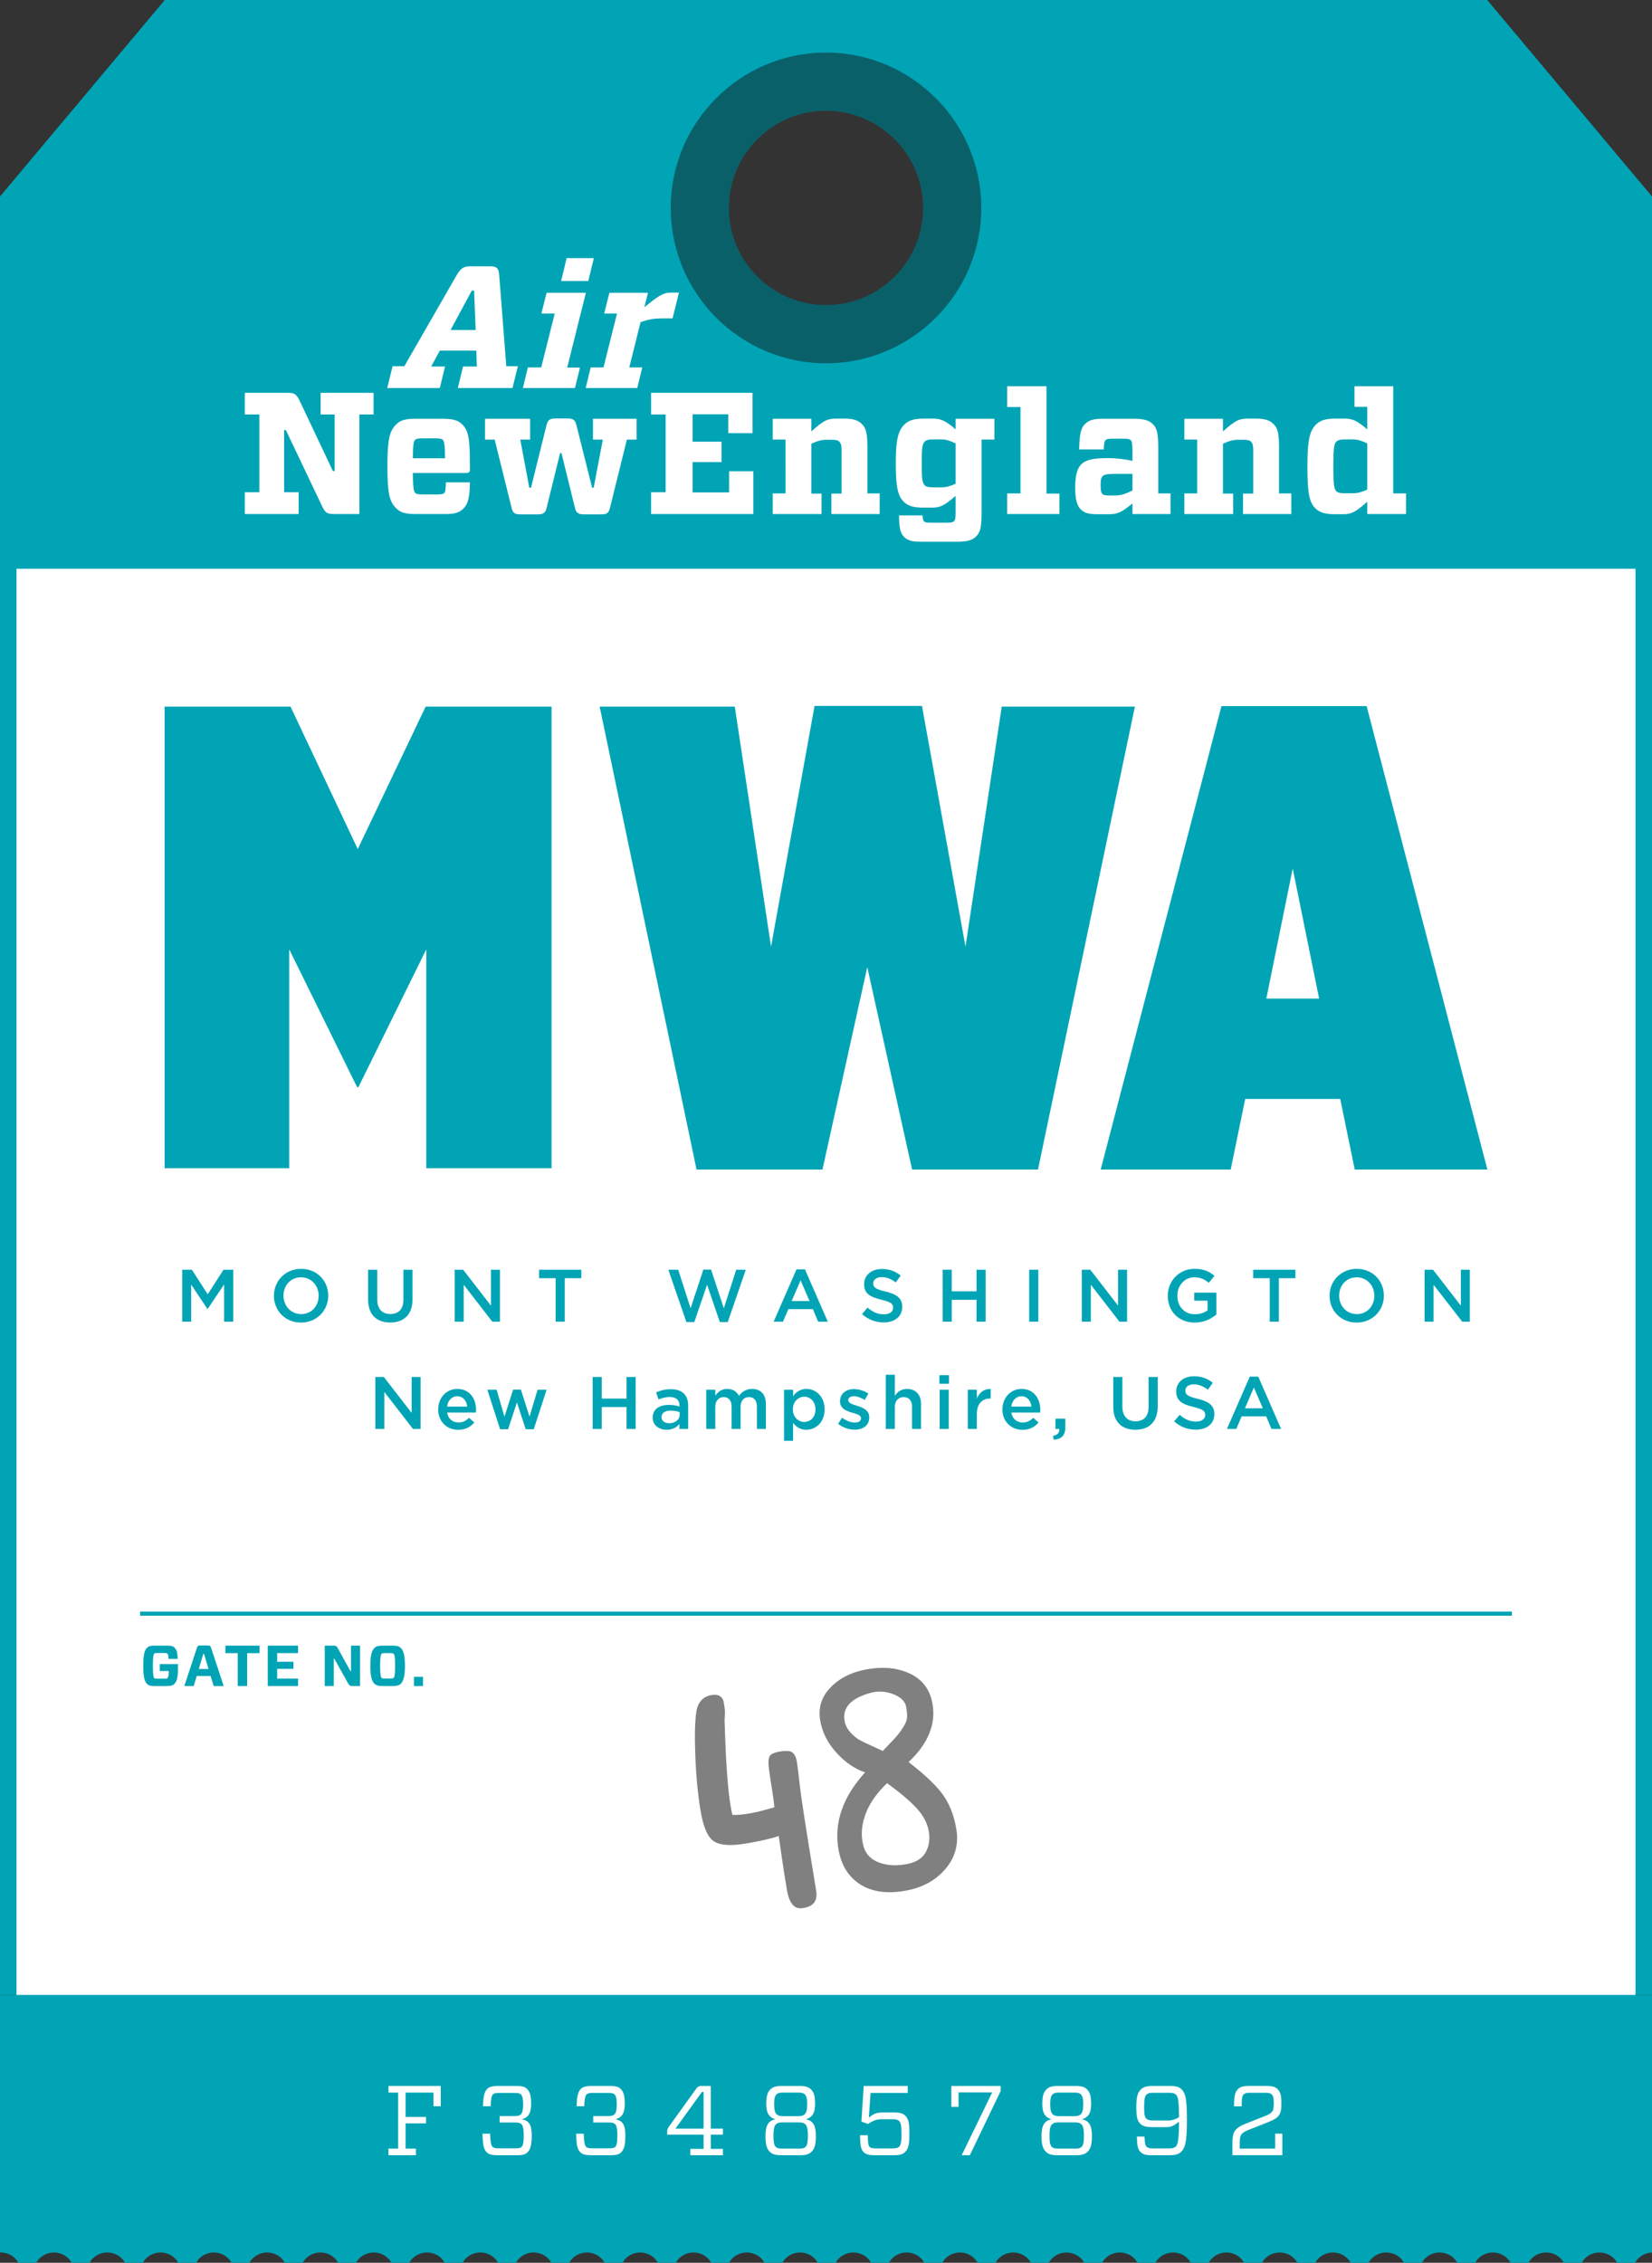 <?xml version="1.0" encoding="utf-8"?>
<!-- Generator: Adobe Illustrator 15.1.0, SVG Export Plug-In . SVG Version: 6.00 Build 0)  -->
<!DOCTYPE svg PUBLIC "-//W3C//DTD SVG 1.1//EN" "http://www.w3.org/Graphics/SVG/1.1/DTD/svg11.dtd">
<svg version="1.1" id="Layer_1" xmlns="http://www.w3.org/2000/svg" xmlns:xlink="http://www.w3.org/1999/xlink" x="0px" y="0px"
	 width="401px" height="549px" viewBox="0 0 401 549" enable-background="new 0 0 401 549" xml:space="preserve">
<rect x="0" y="0" width="401" height="549" fill="#333333" stroke="none"/>
<path fill="#00A4B5" d="M0,47.669V484h401V47.669L361,0H40L0,47.669z M200.289,77.059c-14.467,0-26.196-11.729-26.196-26.196
	c0-14.467,11.729-26.196,26.196-26.196c14.468,0,26.196,11.729,26.196,26.196C226.485,65.33,214.757,77.059,200.289,77.059z"/>
<rect x="4" y="138" fill="#FFFFFF" width="393" height="348"/>
<g>
	<path fill="#FFFFFF" d="M93.992,94.14l1.302-5.293h2.857l12.728-22.138c0.966-1.639,1.68-2.101,3.318-2.101h4.747
		c1.638,0,2.101,0.462,2.227,2.101l1.722,22.138h2.814l-1.302,5.293h-13.274l1.26-5.209h3.361l-0.126-3.865h-8.864l-2.101,3.865
		h3.361l-1.26,5.209H93.992z M109.367,80.067h6.091l-0.378-9.578h-0.546L109.367,80.067z"/>
	<path fill="#FFFFFF" d="M126.92,94.14l1.218-4.999h3.235l3.276-13.064h-3.234l1.26-5.041h9.536l-4.537,18.147h3.109l-1.218,4.957
		H126.92z M137.548,62.634h6.595l-1.344,5.545h-6.595L137.548,62.634z"/>
	<path fill="#FFFFFF" d="M155.902,89.141l-1.218,4.999h-12.518l1.218-4.999h3.108l3.277-13.064h-3.109l1.26-5.041h9.368
		l-0.882,3.528c2.982-2.478,4.495-3.57,6.343-3.57h2.059l-1.554,6.259h-2.562c-1.764,0-3.15,0.168-5.209,0.924l-2.73,10.964H155.902
		z"/>
</g>
<path fill="#00A4B5" d="M0.167,546.501c1.886,0,3.501,1.022,4.298,2.499h4.339c0.796-1.477,2.413-2.499,4.298-2.499
	s3.501,1.022,4.298,2.499h4.339c0.796-1.477,2.413-2.499,4.298-2.499c1.885,0,3.501,1.022,4.297,2.499h4.339
	c0.796-1.477,2.413-2.499,4.298-2.499s3.501,1.022,4.298,2.499h4.339c0.797-1.477,2.413-2.499,4.298-2.499s3.501,1.022,4.298,2.499
	h4.34c0.796-1.477,2.413-2.499,4.298-2.499s3.501,1.022,4.298,2.499h4.339c0.796-1.477,2.413-2.499,4.298-2.499
	c1.885,0,3.501,1.022,4.297,2.499h4.34c0.796-1.477,2.412-2.499,4.298-2.499s3.501,1.022,4.298,2.499h4.34
	c0.796-1.477,2.412-2.499,4.298-2.499s3.501,1.022,4.298,2.499h4.34c0.796-1.477,2.412-2.499,4.298-2.499
	c1.886,0,3.502,1.022,4.299,2.499h4.339c0.796-1.477,2.412-2.499,4.298-2.499s3.502,1.022,4.298,2.499h4.338
	c0.796-1.477,2.413-2.499,4.299-2.499c1.886,0,3.502,1.022,4.298,2.499h4.339c0.796-1.477,2.413-2.499,4.298-2.499
	s3.501,1.022,4.298,2.499h4.34c0.796-1.477,2.413-2.499,4.298-2.499c1.885,0,3.501,1.022,4.297,2.499h4.339
	c0.796-1.477,2.413-2.499,4.298-2.499s3.501,1.022,4.298,2.499h4.339c0.797-1.477,2.413-2.499,4.299-2.499
	c1.886,0,3.501,1.022,4.298,2.499h4.339c0.796-1.477,2.413-2.499,4.298-2.499s3.501,1.022,4.297,2.499h4.341
	c0.796-1.477,2.411-2.499,4.298-2.499c1.886,0,3.502,1.022,4.298,2.499h4.339c0.797-1.477,2.413-2.499,4.299-2.499
	c1.885,0,3.501,1.022,4.298,2.499h4.339c0.797-1.477,2.412-2.499,4.299-2.499c1.885,0,3.501,1.022,4.298,2.499h4.339
	c0.797-1.477,2.413-2.499,4.299-2.499c1.885,0,3.501,1.022,4.298,2.499h4.339c0.797-1.477,2.412-2.499,4.299-2.499
	c1.886,0,3.501,1.022,4.297,2.499h4.34c0.797-1.477,2.412-2.499,4.299-2.499c1.885,0,3.501,1.022,4.297,2.499h4.34
	c0.796-1.477,2.412-2.499,4.298-2.499s3.502,1.022,4.298,2.499h4.34c0.796-1.477,2.412-2.499,4.298-2.499s3.502,1.022,4.298,2.499
	h4.34c0.796-1.477,2.412-2.499,4.298-2.499s3.502,1.022,4.298,2.499h4.34c0.796-1.477,2.412-2.499,4.298-2.499
	s3.502,1.022,4.298,2.499h4.34c0.796-1.477,2.412-2.499,4.298-2.499s3.502,1.022,4.298,2.499h4.34
	c0.796-1.477,2.412-2.499,4.298-2.499s3.502,1.022,4.298,2.499h4.34c0.796-1.477,2.412-2.499,4.298-2.499s3.502,1.022,4.298,2.499
	h4.34c0.796-1.477,2.412-2.499,4.298-2.499s3.502,1.022,4.298,2.499h4.34c0.772-1.432,2.317-2.424,4.131-2.483V484H0v62.517
	C0.057,546.516,0.11,546.501,0.167,546.501z"/>
<g>
	<path fill="#FFFFFF" d="M81.229,100.559h-3.402v-5.251h12.854v5.251h-3.444v24.154h-6.259c-1.596,0-2.058-0.378-2.73-1.764
		l-8.863-18.609h-0.42v15.081h3.529v5.293H59.428v-5.293h3.529v-18.861h-3.529v-5.251H69.93c1.554,0,2.016,0.378,2.73,1.764
		l8.149,17.223h0.42V100.559z"/>
	<path fill="#FFFFFF" d="M100.21,114.758c0.042,3.78,0.252,4.495,0.546,4.789c0.294,0.336,0.714,0.42,2.016,0.42h3.234
		c1.302,0,1.639-0.126,1.891-0.42c0.21-0.252,0.294-0.882,0.336-2.521h5.839c-0.042,3.445-0.42,5.209-1.554,6.343
		c-0.714,0.714-1.68,1.344-4.117,1.344h-7.687c-2.353,0-3.571-0.378-4.579-1.428c-1.512-1.512-2.1-3.319-2.1-10.124
		s0.588-8.611,2.1-10.166c0.966-1.008,2.227-1.386,4.579-1.386h6.889c2.352,0,3.654,0.378,4.621,1.386
		c1.512,1.512,1.848,3.486,1.848,10.124v0.714c0,0.672-0.168,0.924-0.924,0.924H100.21z M100.21,111.187h7.813
		c0-3.108-0.21-4.117-0.504-4.453c-0.252-0.252-0.63-0.378-1.933-0.378h-2.814c-1.302,0-1.722,0.084-2.058,0.42
		C100.42,107.07,100.252,107.826,100.21,111.187z"/>
	<path fill="#FFFFFF" d="M139.903,103.08l3.823,15.249h0.378l2.227-11.678h-2.395v-5.041h10.586v5.041h-2.353l-4.117,16.593
		c-0.294,1.302-0.882,1.554-2.142,1.554h-4.201c-1.26,0-1.89-0.378-2.142-1.554l-3.277-13.316h-0.336l-3.276,13.316
		c-0.252,1.218-0.882,1.554-2.143,1.554h-4.201c-1.26,0-1.848-0.252-2.143-1.554l-4.117-16.593h-2.352v-5.041h10.964v5.041h-2.395
		l2.185,11.678h0.42l3.781-15.249c0.294-1.26,0.924-1.554,2.184-1.554h2.856C138.979,101.525,139.609,101.819,139.903,103.08z"/>
	<path fill="#FFFFFF" d="M158.043,100.559v-5.251h24.616v9.788h-5.881v-4.579h-8.653v6.637h7.015v4.957h-7.015v7.351h8.863v-5.125
		h5.881v10.376h-24.827v-5.293h3.529v-18.861H158.043z"/>
	<path fill="#FFFFFF" d="M196.937,104.676c2.982-2.688,3.907-3.108,6.049-3.108h2.1c2.017,0,3.234,0.42,4.117,1.302
		c0.967,0.924,1.344,2.142,1.344,5.545v11.3h2.982v4.999h-11.72v-4.957h2.479v-10.67c0-0.966-0.168-1.512-0.505-1.89
		c-0.377-0.378-0.797-0.504-1.932-0.504h-1.26c-1.092,0-2.101,0.252-3.655,0.966v12.098h2.479v4.957h-11.846v-4.999h3.109V106.65
		h-3.109v-5.041h9.368V104.676z"/>
	<path fill="#FFFFFF" d="M219.447,130.258c-0.84-0.84-1.219-2.1-1.219-5.209h5.713c0.043,0.84,0.127,1.218,0.379,1.47
		c0.252,0.252,0.588,0.294,1.512,0.294h4.033c0.967,0,1.428-0.084,1.68-0.336c0.336-0.336,0.42-0.714,0.42-2.688v-3.486
		c-2.898,2.521-3.863,2.856-5.797,2.856h-2.059c-2.436,0-3.738-0.42-4.746-1.428c-1.387-1.386-1.932-3.487-1.932-9.368
		c0-5.923,0.672-7.939,2.1-9.368c1.008-1.008,2.352-1.428,4.662-1.428h2.186c1.932,0,2.982,0.378,5.586,2.604v-2.562h9.41v5.041
		h-3.107v17.433c0,3.864-0.295,5.083-1.346,6.091c-0.84,0.84-2.1,1.26-4.369,1.26h-9.408
		C221.211,131.435,220.203,131.015,219.447,130.258z M224.445,117.74c0.379,0.378,0.926,0.504,2.102,0.504h1.975
		c1.049,0,2.059-0.252,3.443-0.882v-9.788c-1.344-0.63-2.352-0.966-3.443-0.966h-1.975c-1.176,0-1.723,0.168-2.102,0.546
		c-0.545,0.546-0.713,1.512-0.713,5.293S223.9,117.152,224.445,117.74z"/>
	<path fill="#FFFFFF" d="M244.479,124.713v-4.999h3.236V98.753h-3.236v-5.041h9.537v26.044h3.15v4.957H244.479z"/>
	<path fill="#FFFFFF" d="M274.469,106.776c-0.293-0.252-0.715-0.336-1.68-0.336h-2.814c-0.883,0-1.344,0.084-1.598,0.336
		c-0.336,0.336-0.377,0.882-0.461,2.268h-5.965c0.084-3.907,0.461-5.209,1.387-6.133c0.924-0.924,2.016-1.302,4.115-1.302h7.982
		c2.268,0,3.527,0.42,4.369,1.26c1.049,1.008,1.344,2.226,1.344,6.049v10.796h2.982v4.999h-9.242v-2.562
		c-2.771,2.269-3.738,2.604-5.713,2.604h-2.771c-2.059,0-3.15-0.252-4.076-1.176c-0.797-0.798-1.344-2.184-1.344-5.209
		c0-2.856,0.463-4.705,1.428-5.671c1.094-1.092,2.73-1.554,6.512-1.554c2.059,0,4.117,0.252,5.965,0.672v-1.974
		C274.889,107.574,274.764,107.112,274.469,106.776z M274.889,119v-4.033h-3.781c-2.436,0-3.066,0.168-3.443,0.546
		c-0.42,0.42-0.504,1.008-0.504,2.101c0,1.218,0.084,1.89,0.42,2.226c0.293,0.294,0.797,0.378,1.639,0.378h1.301
		C271.781,120.219,272.789,120.051,274.889,119z"/>
	<path fill="#FFFFFF" d="M296.855,104.676c2.982-2.688,3.906-3.108,6.049-3.108h2.1c2.018,0,3.234,0.42,4.117,1.302
		c0.967,0.924,1.344,2.142,1.344,5.545v11.3h2.982v4.999h-11.719v-4.957h2.479v-10.67c0-0.966-0.168-1.512-0.504-1.89
		c-0.379-0.378-0.799-0.504-1.934-0.504h-1.26c-1.092,0-2.1,0.252-3.654,0.966v12.098h2.479v4.957h-11.846v-4.999h3.107V106.65
		h-3.107v-5.041h9.367V104.676z"/>
	<path fill="#FFFFFF" d="M331.883,121.731c-2.898,2.562-3.863,3.024-5.797,3.024h-2.059c-2.436,0-3.738-0.42-4.746-1.428
		c-1.387-1.386-1.932-3.403-1.932-10.166c0-6.805,0.672-8.737,2.1-10.166c1.008-1.008,2.352-1.428,4.662-1.428h2.186
		c1.932,0,2.982,0.378,5.586,2.604v-5.461h-3.107v-4.999h9.41v26.002h3.107v4.999h-9.41V121.731z M331.883,118.791v-11.216
		c-1.344-0.63-2.352-0.966-3.443-0.966h-1.975c-1.176,0-1.723,0.168-2.102,0.546c-0.545,0.546-0.713,1.596-0.713,6.007
		c0,4.411,0.168,5.419,0.713,6.007c0.379,0.378,0.926,0.504,2.102,0.504h1.975C329.488,119.672,330.498,119.42,331.883,118.791z"/>
</g>
<path fill="#0A6069" d="M200.5,88.143c-20.785,0-37.694-16.91-37.694-37.694s16.91-37.694,37.694-37.694
	c20.785,0,37.694,16.91,37.694,37.694S221.285,88.143,200.5,88.143z M200.5,26.88c-12.996,0-23.568,10.572-23.568,23.568
	s10.572,23.568,23.568,23.568s23.567-10.573,23.567-23.568S213.496,26.88,200.5,26.88z"/>
<g>
	<path fill="#00A4B5" d="M44.226,308.064h2.358l3.835,5.96l3.835-5.96h2.359v12.604h-2.215v-9.039l-3.979,5.942h-0.072l-3.943-5.906
		v9.003h-2.179V308.064z"/>
	<path fill="#00A4B5" d="M66.492,314.402v-0.036c0-3.547,2.737-6.519,6.608-6.519s6.572,2.936,6.572,6.482v0.036
		c0,3.547-2.737,6.518-6.608,6.518S66.492,317.949,66.492,314.402z M77.349,314.402v-0.036c0-2.449-1.782-4.466-4.285-4.466
		s-4.249,1.98-4.249,4.43v0.036c0,2.448,1.782,4.465,4.285,4.465C75.602,318.831,77.349,316.851,77.349,314.402z"/>
	<path fill="#00A4B5" d="M89.351,315.32v-7.256h2.215v7.166c0,2.341,1.206,3.583,3.187,3.583c1.962,0,3.169-1.171,3.169-3.493
		v-7.256h2.214v7.147c0,3.764-2.125,5.654-5.419,5.654C91.44,320.866,89.351,318.976,89.351,315.32z"/>
	<path fill="#00A4B5" d="M110.375,308.064h2.052l6.752,8.715v-8.715h2.178v12.604h-1.854l-6.95-8.967v8.967h-2.179V308.064z"/>
	<path fill="#00A4B5" d="M134.874,310.117h-4.015v-2.053h10.245v2.053h-4.015v10.551h-2.215V310.117z"/>
	<path fill="#00A4B5" d="M162.232,308.064h2.395l3.007,9.345l3.097-9.381h1.872l3.097,9.381l3.007-9.345h2.323l-4.375,12.693h-1.926
		l-3.097-9.057l-3.097,9.057h-1.927L162.232,308.064z"/>
	<path fill="#00A4B5" d="M193.338,307.975h2.053l5.545,12.693h-2.341l-1.278-3.043h-5.959l-1.297,3.043h-2.269L193.338,307.975z
		 M196.507,315.662l-2.179-5.041l-2.161,5.041H196.507z"/>
	<path fill="#00A4B5" d="M209.248,318.831l1.332-1.584c1.207,1.044,2.432,1.639,3.979,1.639c1.369,0,2.233-0.648,2.233-1.585v-0.036
		c0-0.9-0.505-1.386-2.845-1.927c-2.683-0.647-4.196-1.439-4.196-3.763v-0.036c0-2.16,1.801-3.655,4.304-3.655
		c1.837,0,3.295,0.559,4.573,1.585l-1.188,1.675c-1.134-0.847-2.269-1.297-3.421-1.297c-1.296,0-2.053,0.666-2.053,1.494v0.036
		c0,0.973,0.576,1.404,3.007,1.98c2.665,0.648,4.033,1.603,4.033,3.691v0.036c0,2.358-1.854,3.763-4.501,3.763
		C212.579,320.848,210.761,320.182,209.248,318.831z"/>
	<path fill="#00A4B5" d="M228.814,308.064h2.215v5.239h6.014v-5.239h2.215v12.604h-2.215v-5.312h-6.014v5.312h-2.215V308.064z"/>
	<path fill="#00A4B5" d="M249.819,308.064h2.215v12.604h-2.215V308.064z"/>
	<path fill="#00A4B5" d="M262.6,308.064h2.053l6.752,8.715v-8.715h2.179v12.604h-1.854l-6.95-8.967v8.967H262.6V308.064z"/>
	<path fill="#00A4B5" d="M283.462,314.402v-0.036c0-3.529,2.7-6.519,6.5-6.519c2.196,0,3.547,0.612,4.843,1.711l-1.404,1.675
		c-0.972-0.811-1.927-1.333-3.528-1.333c-2.323,0-4.088,2.017-4.088,4.43v0.036c0,2.593,1.711,4.501,4.285,4.501
		c1.188,0,2.27-0.378,3.043-0.954v-2.341h-3.223v-1.944h5.365v5.294c-1.242,1.062-3.024,1.962-5.257,1.962
		C286.055,320.884,283.462,318.075,283.462,314.402z"/>
	<path fill="#00A4B5" d="M308.212,310.117h-4.015v-2.053h10.245v2.053h-4.016v10.551h-2.215V310.117z"/>
	<path fill="#00A4B5" d="M322.737,314.402v-0.036c0-3.547,2.736-6.519,6.607-6.519s6.572,2.936,6.572,6.482v0.036
		c0,3.547-2.736,6.518-6.607,6.518C325.438,320.884,322.737,317.949,322.737,314.402z M333.595,314.402v-0.036
		c0-2.449-1.783-4.466-4.285-4.466c-2.503,0-4.25,1.98-4.25,4.43v0.036c0,2.448,1.783,4.465,4.285,4.465
		C331.848,318.831,333.595,316.851,333.595,314.402z"/>
	<path fill="#00A4B5" d="M345.795,308.064h2.053l6.752,8.715v-8.715h2.179v12.604h-1.854l-6.95-8.967v8.967h-2.179V308.064z"/>
</g>
<g>
	<path fill="#00A4B5" d="M91.116,334.085h2.052l6.752,8.715v-8.715h2.178v12.604h-1.854l-6.95-8.967v8.967h-2.179V334.085z"/>
	<path fill="#00A4B5" d="M106.361,341.971v-0.036c0-2.719,1.927-4.951,4.646-4.951c3.025,0,4.555,2.377,4.555,5.113
		c0,0.198-0.018,0.396-0.036,0.612h-6.986c0.234,1.549,1.333,2.413,2.737,2.413c1.062,0,1.818-0.396,2.575-1.135l1.278,1.135
		c-0.9,1.08-2.143,1.782-3.889,1.782C108.485,346.904,106.361,344.906,106.361,341.971z M113.401,341.269
		c-0.144-1.404-0.972-2.502-2.413-2.502c-1.333,0-2.269,1.025-2.467,2.502H113.401z"/>
	<path fill="#00A4B5" d="M118.295,337.182h2.251l1.908,6.518l2.107-6.554h1.873l2.106,6.554l1.944-6.518h2.197l-3.115,9.579h-1.963
		l-2.125-6.5l-2.143,6.5h-1.944L118.295,337.182z"/>
	<path fill="#00A4B5" d="M143.855,334.085h2.214v5.239h6.014v-5.239h2.214v12.604h-2.214v-5.312h-6.014v5.312h-2.214V334.085z"/>
	<path fill="#00A4B5" d="M158.435,343.952v-0.036c0-2.053,1.621-3.062,3.943-3.062c1.062,0,1.818,0.162,2.557,0.396v-0.234
		c0-1.351-0.828-2.07-2.359-2.07c-1.062,0-1.854,0.234-2.719,0.594l-0.594-1.71c1.062-0.469,2.089-0.774,3.601-0.774
		c1.422,0,2.485,0.378,3.151,1.062c0.702,0.684,1.026,1.692,1.026,2.935v5.636h-2.125V345.5c-0.648,0.774-1.639,1.387-3.097,1.387
		C160.037,346.887,158.435,345.86,158.435,343.952z M164.971,343.268v-0.648c-0.559-0.216-1.296-0.378-2.161-0.378
		c-1.405,0-2.233,0.594-2.233,1.584v0.036c0,0.919,0.811,1.44,1.854,1.44C163.872,345.302,164.971,344.474,164.971,343.268z"/>
	<path fill="#00A4B5" d="M171.431,337.182h2.196v1.44c0.612-0.847,1.44-1.639,2.899-1.639c1.369,0,2.341,0.666,2.845,1.675
		c0.756-1.009,1.764-1.675,3.205-1.675c2.071,0,3.331,1.314,3.331,3.638v6.067h-2.179v-5.401c0-1.513-0.702-2.323-1.926-2.323
		c-1.188,0-2.035,0.828-2.035,2.359v5.365h-2.179v-5.42c0-1.477-0.72-2.305-1.927-2.305c-1.206,0-2.035,0.9-2.035,2.359v5.365
		h-2.196V337.182z"/>
	<path fill="#00A4B5" d="M190.313,337.182h2.196v1.585c0.703-0.991,1.693-1.783,3.241-1.783c2.232,0,4.411,1.765,4.411,4.934v0.036
		c0,3.151-2.161,4.934-4.411,4.934c-1.584,0-2.575-0.792-3.241-1.675v4.357h-2.196V337.182z M197.947,341.953v-0.036
		c0-1.837-1.261-3.043-2.719-3.043c-1.477,0-2.773,1.225-2.773,3.043v0.036c0,1.818,1.296,3.043,2.773,3.043
		C196.723,344.996,197.947,343.825,197.947,341.953z"/>
	<path fill="#00A4B5" d="M203.434,345.446l0.973-1.477c1.045,0.774,2.143,1.17,3.115,1.17c0.936,0,1.477-0.396,1.477-1.026v-0.035
		c0-0.738-1.009-0.991-2.125-1.333c-1.404-0.396-2.971-0.972-2.971-2.772v-0.036c0-1.818,1.494-2.917,3.385-2.917
		c1.188,0,2.484,0.414,3.493,1.08l-0.864,1.549c-0.918-0.559-1.891-0.9-2.683-0.9c-0.847,0-1.333,0.414-1.333,0.937v0.036
		c0,0.702,1.027,0.99,2.143,1.351c1.387,0.432,2.953,1.062,2.953,2.772v0.036c0,1.998-1.549,2.988-3.529,2.988
		C206.117,346.868,204.623,346.4,203.434,345.446z"/>
	<path fill="#00A4B5" d="M215.009,333.545h2.196v5.095c0.612-0.882,1.495-1.656,2.971-1.656c2.143,0,3.386,1.44,3.386,3.638v6.067
		h-2.179v-5.401c0-1.477-0.738-2.323-2.035-2.323c-1.26,0-2.143,0.883-2.143,2.359v5.365h-2.196V333.545z"/>
	<path fill="#00A4B5" d="M228.022,333.652h2.341v2.071h-2.341V333.652z M228.095,337.182h2.196v9.507h-2.196V337.182z"/>
	<path fill="#00A4B5" d="M234.915,337.182h2.196v2.143c0.595-1.423,1.692-2.395,3.367-2.322v2.305h-0.126
		c-1.908,0-3.241,1.242-3.241,3.763v3.619h-2.196V337.182z"/>
	<path fill="#00A4B5" d="M243.321,341.971v-0.036c0-2.719,1.926-4.951,4.645-4.951c3.025,0,4.556,2.377,4.556,5.113
		c0,0.198-0.018,0.396-0.036,0.612h-6.986c0.234,1.549,1.333,2.413,2.737,2.413c1.062,0,1.818-0.396,2.575-1.135l1.278,1.135
		c-0.9,1.08-2.143,1.782-3.89,1.782C245.445,346.904,243.321,344.906,243.321,341.971z M250.361,341.269
		c-0.145-1.404-0.973-2.502-2.413-2.502c-1.332,0-2.269,1.025-2.467,2.502H250.361z"/>
	<path fill="#00A4B5" d="M255.58,348.381c1.099-0.216,1.62-0.774,1.548-1.692h-0.936v-2.484h2.395v2.106
		c0,1.998-0.954,2.845-2.772,3.007L255.58,348.381z"/>
	<path fill="#00A4B5" d="M270.23,341.341v-7.256h2.214v7.166c0,2.341,1.207,3.583,3.188,3.583c1.963,0,3.169-1.171,3.169-3.493
		v-7.256h2.215v7.147c0,3.764-2.125,5.654-5.42,5.654C272.318,346.887,270.23,344.996,270.23,341.341z"/>
	<path fill="#00A4B5" d="M285.009,344.852l1.332-1.584c1.207,1.044,2.431,1.639,3.979,1.639c1.368,0,2.232-0.648,2.232-1.585v-0.036
		c0-0.9-0.504-1.386-2.845-1.927c-2.683-0.647-4.195-1.439-4.195-3.763v-0.036c0-2.16,1.801-3.655,4.304-3.655
		c1.836,0,3.295,0.559,4.573,1.585l-1.188,1.675c-1.135-0.847-2.269-1.297-3.421-1.297c-1.297,0-2.053,0.666-2.053,1.494v0.036
		c0,0.973,0.576,1.404,3.007,1.98c2.665,0.648,4.033,1.603,4.033,3.691v0.036c0,2.358-1.854,3.763-4.501,3.763
		C288.34,346.868,286.521,346.202,285.009,344.852z"/>
	<path fill="#00A4B5" d="M303.369,333.995h2.053l5.546,12.693h-2.341l-1.278-3.043h-5.96l-1.297,3.043h-2.269L303.369,333.995z
		 M306.538,341.683l-2.179-5.041l-2.161,5.041H306.538z"/>
</g>
<g>
	<path fill="#FFFFFF" d="M94.293,507.707V506.1h12.697v4.92h-1.776v-3.312h-6.769v5.904h4.968v1.561h-4.968v6.121h2.52v1.607h-6.672
		v-1.607h2.352v-13.586H94.293z"/>
	<path fill="#FFFFFF" d="M118.269,506.795c0.456-0.455,1.2-0.695,2.52-0.695h4.729c1.224,0,1.92,0.217,2.4,0.695
		c0.648,0.648,1.008,1.537,1.008,3.602c0,2.496-0.816,3.359-2.208,3.768v0.023c1.704,0.361,2.352,1.32,2.352,3.938
		c0,2.592-0.432,3.48-1.008,4.057c-0.504,0.504-1.2,0.719-2.448,0.719h-4.92c-1.224,0-2.016-0.191-2.544-0.695
		c-0.72-0.744-0.96-1.68-1.032-4.537h1.848c0.072,2.16,0.24,2.832,0.576,3.168c0.264,0.266,0.6,0.385,1.464,0.385h4.128
		c0.744,0,1.2-0.072,1.488-0.359c0.288-0.289,0.504-0.865,0.504-2.736c0-1.873-0.24-2.424-0.552-2.762
		c-0.288-0.287-0.72-0.406-1.536-0.406h-3.769v-1.561h3.625c0.864,0,1.272-0.145,1.536-0.408c0.288-0.289,0.552-0.912,0.552-2.449
		c0-1.559-0.264-2.111-0.528-2.4c-0.264-0.238-0.696-0.359-1.44-0.359h-3.864c-0.912,0-1.224,0.121-1.488,0.359
		c-0.336,0.361-0.504,1.08-0.576,2.881h-1.848C117.309,508.787,117.501,507.564,118.269,506.795z"/>
	<path fill="#FFFFFF" d="M140.997,506.795c0.456-0.455,1.2-0.695,2.52-0.695h4.729c1.224,0,1.92,0.217,2.4,0.695
		c0.648,0.648,1.008,1.537,1.008,3.602c0,2.496-0.816,3.359-2.208,3.768v0.023c1.704,0.361,2.352,1.32,2.352,3.938
		c0,2.592-0.432,3.48-1.008,4.057c-0.504,0.504-1.2,0.719-2.448,0.719h-4.92c-1.224,0-2.016-0.191-2.544-0.695
		c-0.72-0.744-0.96-1.68-1.032-4.537h1.848c0.072,2.16,0.24,2.832,0.576,3.168c0.264,0.266,0.6,0.385,1.464,0.385h4.128
		c0.744,0,1.2-0.072,1.488-0.359c0.288-0.289,0.504-0.865,0.504-2.736c0-1.873-0.24-2.424-0.552-2.762
		c-0.288-0.287-0.72-0.406-1.536-0.406h-3.769v-1.561h3.625c0.864,0,1.272-0.145,1.536-0.408c0.288-0.289,0.552-0.912,0.552-2.449
		c0-1.559-0.264-2.111-0.528-2.4c-0.264-0.238-0.696-0.359-1.44-0.359h-3.864c-0.912,0-1.224,0.121-1.488,0.359
		c-0.336,0.361-0.504,1.08-0.576,2.881h-1.848C140.037,508.787,140.229,507.564,140.997,506.795z"/>
	<path fill="#FFFFFF" d="M172.533,516.443h2.952v1.465h-2.952v3.457h2.952v1.535h-7.92v-1.535h3.216v-3.457h-8.833v-0.695
		c0-0.48,0.096-0.793,0.408-1.225l6.528-9.072c0.408-0.576,0.696-0.816,1.272-0.816h2.376V516.443z M170.781,507.564h-0.408
		l-6.409,8.879h6.817V507.564z"/>
	<path fill="#FFFFFF" d="M196.845,506.916c0.672,0.672,1.008,1.535,1.008,3.553c0,2.424-0.84,3.264-2.16,3.695v0.023
		c1.608,0.361,2.352,1.416,2.352,4.08c0,2.186-0.384,3.121-1.056,3.793c-0.6,0.6-1.44,0.84-2.664,0.84h-4.8
		c-1.224,0-2.064-0.24-2.665-0.84c-0.672-0.672-1.056-1.607-1.056-3.793c0-2.664,0.744-3.719,2.352-4.08v-0.023
		c-1.32-0.432-2.16-1.271-2.16-3.695c0-2.018,0.336-2.881,1.008-3.553c0.6-0.6,1.417-0.816,2.641-0.816h4.56
		C195.429,506.1,196.245,506.316,196.845,506.916z M187.748,518.197c0,1.871,0.264,2.375,0.552,2.664
		c0.288,0.287,0.648,0.432,1.512,0.432h4.224c0.864,0,1.224-0.145,1.512-0.432c0.288-0.289,0.552-0.793,0.552-2.664
		c0-1.777-0.24-2.449-0.6-2.785c-0.312-0.312-0.672-0.48-1.608-0.48h-3.96c-0.912,0-1.272,0.168-1.584,0.48
		C187.988,515.748,187.748,516.42,187.748,518.197z M187.916,510.516c0,1.584,0.264,2.137,0.576,2.424
		c0.288,0.312,0.696,0.48,1.608,0.48h3.648c0.912,0,1.32-0.168,1.608-0.48c0.288-0.287,0.576-0.84,0.576-2.424
		c0-1.607-0.264-2.064-0.576-2.377c-0.24-0.264-0.624-0.432-1.488-0.432h-3.888c-0.864,0-1.248,0.168-1.488,0.432
		C188.18,508.451,187.916,508.908,187.916,510.516z"/>
	<path fill="#FFFFFF" d="M218.276,520.812c0.36-0.359,0.552-1.08,0.552-3.119c0-2.041-0.216-2.736-0.552-3.072
		c-0.288-0.312-0.744-0.457-1.536-0.457h-2.64c-1.2,0-2.064,0.264-3.409,1.152l-1.607-0.576l0.576-8.641h10.681v1.68h-9.025
		l-0.407,5.881h0.168c1.032-0.84,1.704-1.129,3.264-1.129h2.736c1.368,0,2.112,0.217,2.664,0.77
		c0.769,0.768,1.009,1.727,1.009,4.393c0,2.664-0.288,3.672-1.009,4.391c-0.552,0.553-1.271,0.816-2.592,0.816h-4.921
		c-1.199,0-2.04-0.215-2.544-0.695c-0.647-0.648-0.888-1.344-0.912-4.152h1.872c0.024,2.111,0.192,2.543,0.456,2.832
		c0.265,0.264,0.672,0.359,1.393,0.359h4.344C217.58,521.244,218.013,521.076,218.276,520.812z"/>
	<path fill="#FFFFFF" d="M233.443,522.9l7.393-15.24h-8.16v3.504h-1.752V506.1H242.9v1.225l-7.488,15.576H233.443z"/>
	<path fill="#FFFFFF" d="M263.853,506.916c0.672,0.672,1.008,1.535,1.008,3.553c0,2.424-0.84,3.264-2.16,3.695v0.023
		c1.608,0.361,2.353,1.416,2.353,4.08c0,2.186-0.385,3.121-1.057,3.793c-0.6,0.6-1.439,0.84-2.664,0.84h-4.801
		c-1.224,0-2.063-0.24-2.664-0.84c-0.672-0.672-1.056-1.607-1.056-3.793c0-2.664,0.744-3.719,2.352-4.08v-0.023
		c-1.319-0.432-2.16-1.271-2.16-3.695c0-2.018,0.337-2.881,1.009-3.553c0.6-0.6,1.416-0.816,2.64-0.816h4.561
		C262.437,506.1,263.252,506.316,263.853,506.916z M254.756,518.197c0,1.871,0.264,2.375,0.552,2.664
		c0.288,0.287,0.648,0.432,1.512,0.432h4.225c0.864,0,1.225-0.145,1.513-0.432c0.287-0.289,0.552-0.793,0.552-2.664
		c0-1.777-0.24-2.449-0.601-2.785c-0.312-0.312-0.672-0.48-1.607-0.48h-3.961c-0.912,0-1.271,0.168-1.584,0.48
		C254.995,515.748,254.756,516.42,254.756,518.197z M254.924,510.516c0,1.584,0.264,2.137,0.576,2.424
		c0.287,0.312,0.695,0.48,1.607,0.48h3.648c0.912,0,1.32-0.168,1.608-0.48c0.288-0.287,0.576-0.84,0.576-2.424
		c0-1.607-0.265-2.064-0.576-2.377c-0.24-0.264-0.624-0.432-1.488-0.432h-3.889c-0.863,0-1.248,0.168-1.487,0.432
		C255.188,508.451,254.924,508.908,254.924,510.516z"/>
	<path fill="#FFFFFF" d="M277.818,518.365c0.072,1.703,0.168,2.16,0.504,2.471c0.312,0.312,0.696,0.408,1.44,0.408h4.032
		c1.032,0,1.345-0.215,1.633-0.479c0.432-0.434,0.744-1.369,0.768-5.977c-1.44,1.055-1.968,1.295-3.072,1.295h-3.36
		c-1.464,0-2.376-0.215-2.977-0.816c-0.672-0.672-0.96-1.512-0.96-4.104c0-2.496,0.36-3.48,1.08-4.201
		c0.576-0.6,1.44-0.863,2.736-0.863h4.488c1.44,0,2.16,0.287,2.713,0.84c0.888,0.912,1.271,2.111,1.271,7.561
		c0,5.209-0.456,6.602-1.344,7.514c-0.624,0.623-1.416,0.887-3.048,0.887h-4.297c-1.296,0-2.016-0.24-2.544-0.744
		c-0.672-0.648-0.889-1.463-0.912-3.791H277.818z M286.195,513.709c-0.023-4.25-0.264-5.018-0.72-5.473
		c-0.312-0.312-0.696-0.48-1.656-0.48h-3.984c-0.792,0-1.225,0.119-1.561,0.455c-0.312,0.312-0.552,0.984-0.552,2.93
		c0,2.016,0.168,2.496,0.528,2.879c0.288,0.289,0.72,0.457,1.752,0.457h3.648C284.491,514.477,285.188,514.236,286.195,513.709z"/>
	<path fill="#FFFFFF" d="M310.292,513.396c-0.384,0.504-1.057,0.912-2.305,1.416l-5.16,2.039c-0.672,0.289-1.08,0.553-1.344,0.816
		c-0.36,0.361-0.553,0.889-0.553,2.305v1.32h8.593v-3.625h1.752v5.232h-12.12v-2.711c0-2.186,0.264-2.93,0.96-3.625
		c0.407-0.408,0.912-0.768,2.088-1.248l5.208-2.064c0.889-0.359,1.129-0.623,1.345-0.889c0.288-0.336,0.432-0.719,0.432-2.064
		c0-1.248-0.12-1.822-0.504-2.16c-0.24-0.264-0.648-0.383-1.393-0.383h-4.032c-0.792,0-1.128,0.145-1.392,0.408
		c-0.288,0.287-0.456,0.744-0.48,2.879h-1.848c0.023-2.76,0.312-3.551,0.983-4.199c0.48-0.504,1.249-0.744,2.545-0.744h4.44
		c1.368,0,2.088,0.24,2.616,0.768c0.672,0.672,0.912,1.512,0.912,3.361C311.036,512.076,310.868,512.699,310.292,513.396z"/>
</g>
<g>
	<rect x="34" y="391" fill="#00A4B5" width="333" height="1"/>
</g>
<g>
	<path fill="#00A4B5" d="M40.514,399.266c0.994,0,1.457,0.112,1.807,0.448c0.519,0.477,0.771,1.064,0.799,2.773H40.92
		c-0.028-0.98-0.182-1.176-0.309-1.288c-0.084-0.084-0.21-0.141-0.658-0.141h-1.835c-0.462,0-0.574,0.042-0.672,0.141
		c-0.14,0.126-0.336,0.561-0.336,2.97c0,2.395,0.196,2.843,0.336,2.983c0.098,0.084,0.21,0.126,0.672,0.126h1.877
		c0.435,0.014,0.561-0.042,0.659-0.126c0.126-0.126,0.322-0.504,0.322-1.442v-0.28h-2.199v-1.682h4.427v1.219
		c0,2.256-0.364,3.096-0.911,3.614c-0.364,0.351-0.869,0.49-1.779,0.49h-3.012c-0.967,0-1.415-0.14-1.765-0.477
		c-0.56-0.532-0.966-1.429-0.966-4.426c0-3.012,0.406-3.908,0.966-4.427c0.35-0.336,0.798-0.477,1.765-0.477H40.514z"/>
	<path fill="#00A4B5" d="M51.125,406.634H47.75l-0.729,2.438h-2.283l3.04-9.203c0.182-0.532,0.28-0.645,0.798-0.645h1.891
		c0.504,0,0.616,0.126,0.798,0.645l3.04,9.203h-2.438L51.125,406.634z M48.254,404.925h2.368l-1.093-3.642h-0.182L48.254,404.925z"
		/>
	<path fill="#00A4B5" d="M59.987,401.087v7.984h-2.283v-7.984H54.72v-1.821h8.279v1.821H59.987z"/>
	<path fill="#00A4B5" d="M72.351,409.071h-7.354v-9.806h7.354v1.808h-5.07v2.101h3.95v1.724h-3.95v2.367h5.07V409.071z"/>
	<path fill="#00A4B5" d="M87.387,409.071h-1.849c-0.519,0-0.756-0.14-1.009-0.588l-3.375-6.052h-0.14v6.64h-2.185v-9.806h2.143
		c0.532,0,0.756,0.126,1.008,0.589l3.082,5.589h0.14v-6.178h2.186V409.071z"/>
	<path fill="#00A4B5" d="M95.226,399.266c1.079,0,1.597,0.126,2.017,0.519c0.574,0.519,1.05,1.541,1.05,4.385
		c0,2.829-0.476,3.852-1.05,4.384c-0.42,0.379-0.938,0.519-2.017,0.519h-2.283c-1.079,0-1.583-0.14-2.003-0.519
		c-0.588-0.532-1.05-1.555-1.05-4.384c0-2.844,0.462-3.866,1.05-4.385c0.42-0.393,0.925-0.519,2.003-0.519H95.226z M93.446,401.073
		c-0.518,0-0.686,0.056-0.798,0.154c-0.154,0.14-0.378,0.518-0.378,2.941c0,2.423,0.224,2.801,0.378,2.928
		c0.112,0.111,0.28,0.153,0.798,0.153h1.275c0.532,0,0.687-0.042,0.812-0.153c0.154-0.127,0.378-0.505,0.378-2.928
		c0-2.424-0.224-2.802-0.378-2.941c-0.126-0.099-0.28-0.154-0.812-0.154H93.446z"/>
	<path fill="#00A4B5" d="M102.685,406.83v2.241h-2.199v-2.241H102.685z"/>
</g>
<g>
	<path fill="#00A4B5" d="M39.958,171.44h30.561L86.839,206l16.48-34.561h30.561v112.002h-30.4v-53.121l-16.48,33.44h-0.32
		l-16.48-33.44v53.121h-30.24V171.44z"/>
	<path fill="#00A4B5" d="M145.557,171.44h32.801l8.8,58.241l10.561-58.401h26.08l10.561,58.401l8.801-58.241h32.32l-23.521,112.323
		h-30.561l-10.879-49.122l-10.881,49.122h-30.561L145.557,171.44z"/>
	<g>
		<path fill="#00A4B5" d="M296.49,171.317h35.239l29.313,112.446h-32.196l-3.523-17.139h-23.065l-3.524,17.139h-31.556
			L296.49,171.317z M320.197,242.276l-6.407-31.555l-6.407,31.555H320.197z"/>
	</g>
</g>
<g>
	<path fill="#808080" d="M189.022,445.456c-1.888,0.645-4.611,1.262-8.171,1.852c-3.56,0.589-6.085,0.398-7.576-0.575
		c-1.49-0.972-2.563-3.439-3.221-7.404c-0.656-3.964-1.081-8.368-1.272-13.213c-0.193-4.843-0.11-8.444,0.247-10.804
		c0.358-2.358,1.615-3.718,3.772-4.074c1.456-0.241,2.395,0.241,2.815,1.445c0.054,0.323,0.139,0.837,0.255,1.537
		c0.116,0.702,0.119,1.726,0.01,3.074c0.277,9.706,0.751,16.581,1.421,20.627c0.16,0.97,0.321,1.774,0.482,2.413
		c1.007,0.055,2.331-0.054,3.978-0.325c1.645-0.272,3.707-0.78,6.189-1.524c-0.081-1.15-0.278-2.683-0.595-4.597
		c-0.317-1.915-0.557-3.524-0.717-4.827c-0.161-1.304-0.124-2.251,0.11-2.844c0.235-0.593,1.12-1.018,2.658-1.272
		c1.536-0.254,2.552-0.144,3.046,0.327c0.493,0.473,0.818,1.182,0.975,2.125s0.401,2.926,0.735,5.945s1.648,11.46,3.943,25.321
		c0.401,2.426-0.584,3.837-2.957,4.229c-0.109,0.019-0.217,0.036-0.323,0.054c-1.997,0.33-3.266-1.149-3.812-4.439l-0.736-4.449
		L189.022,445.456z"/>
	<path fill="#808080" d="M210.743,404.955c3.937-0.651,7.383-0.251,10.339,1.197c2.954,1.452,4.718,3.902,5.29,7.354
		c0.812,4.908-1.13,9.579-5.826,14.014c3.62,2.781,6.272,5.252,7.959,7.41c1.832,2.356,3.042,5.313,3.632,8.873
		c0.589,3.561-0.246,6.719-2.505,9.474c-2.448,2.956-5.829,4.79-10.143,5.503c-4.316,0.715-7.865,0.194-10.648-1.562
		c-2.911-1.846-4.691-4.735-5.344-8.673c-1.062-6.418,1.102-12.594,6.491-18.529c-2.524-0.855-4.838-2.44-6.937-4.753
		c-2.165-2.355-3.489-5.004-3.976-7.944c-0.486-2.938,0.305-5.521,2.374-7.749C203.708,407.146,206.805,405.607,210.743,404.955z
		 M209.322,446.583c0.045,0.271,0.086,0.513,0.121,0.729c0.402,2.094,1.574,3.562,3.516,4.404c1.938,0.844,4.204,1.049,6.792,0.62
		c2.428-0.401,4.067-1.365,4.925-2.893c0.854-1.525,1.108-3.259,0.76-5.196c-0.349-1.937-1.318-3.771-2.906-5.502
		c-1.59-1.733-3.991-3.772-7.205-6.122c-2.438,2.344-4.135,4.729-5.09,7.16C209.278,442.213,208.975,444.479,209.322,446.583z
		 M205,417.46c0.179,1.079,0.673,2.05,1.48,2.914c0.808,0.862,1.575,1.483,2.304,1.862c0.728,0.378,1.72,0.852,2.977,1.418
		c1.259,0.569,2.098,0.956,2.521,1.161c1.509-1.579,2.524-2.646,3.042-3.204c0.518-0.556,1.098-1.316,1.741-2.283
		c0.643-0.964,1.009-1.773,1.095-2.425c0.086-0.65,0.013-1.594-0.22-2.831c-0.232-1.236-1.168-2.203-2.807-2.902
		c-1.641-0.697-3.27-0.913-4.886-0.646c-0.162,0.027-0.324,0.055-0.486,0.08C206.709,411.886,204.456,414.17,205,417.46z"/>
</g>
</svg>
